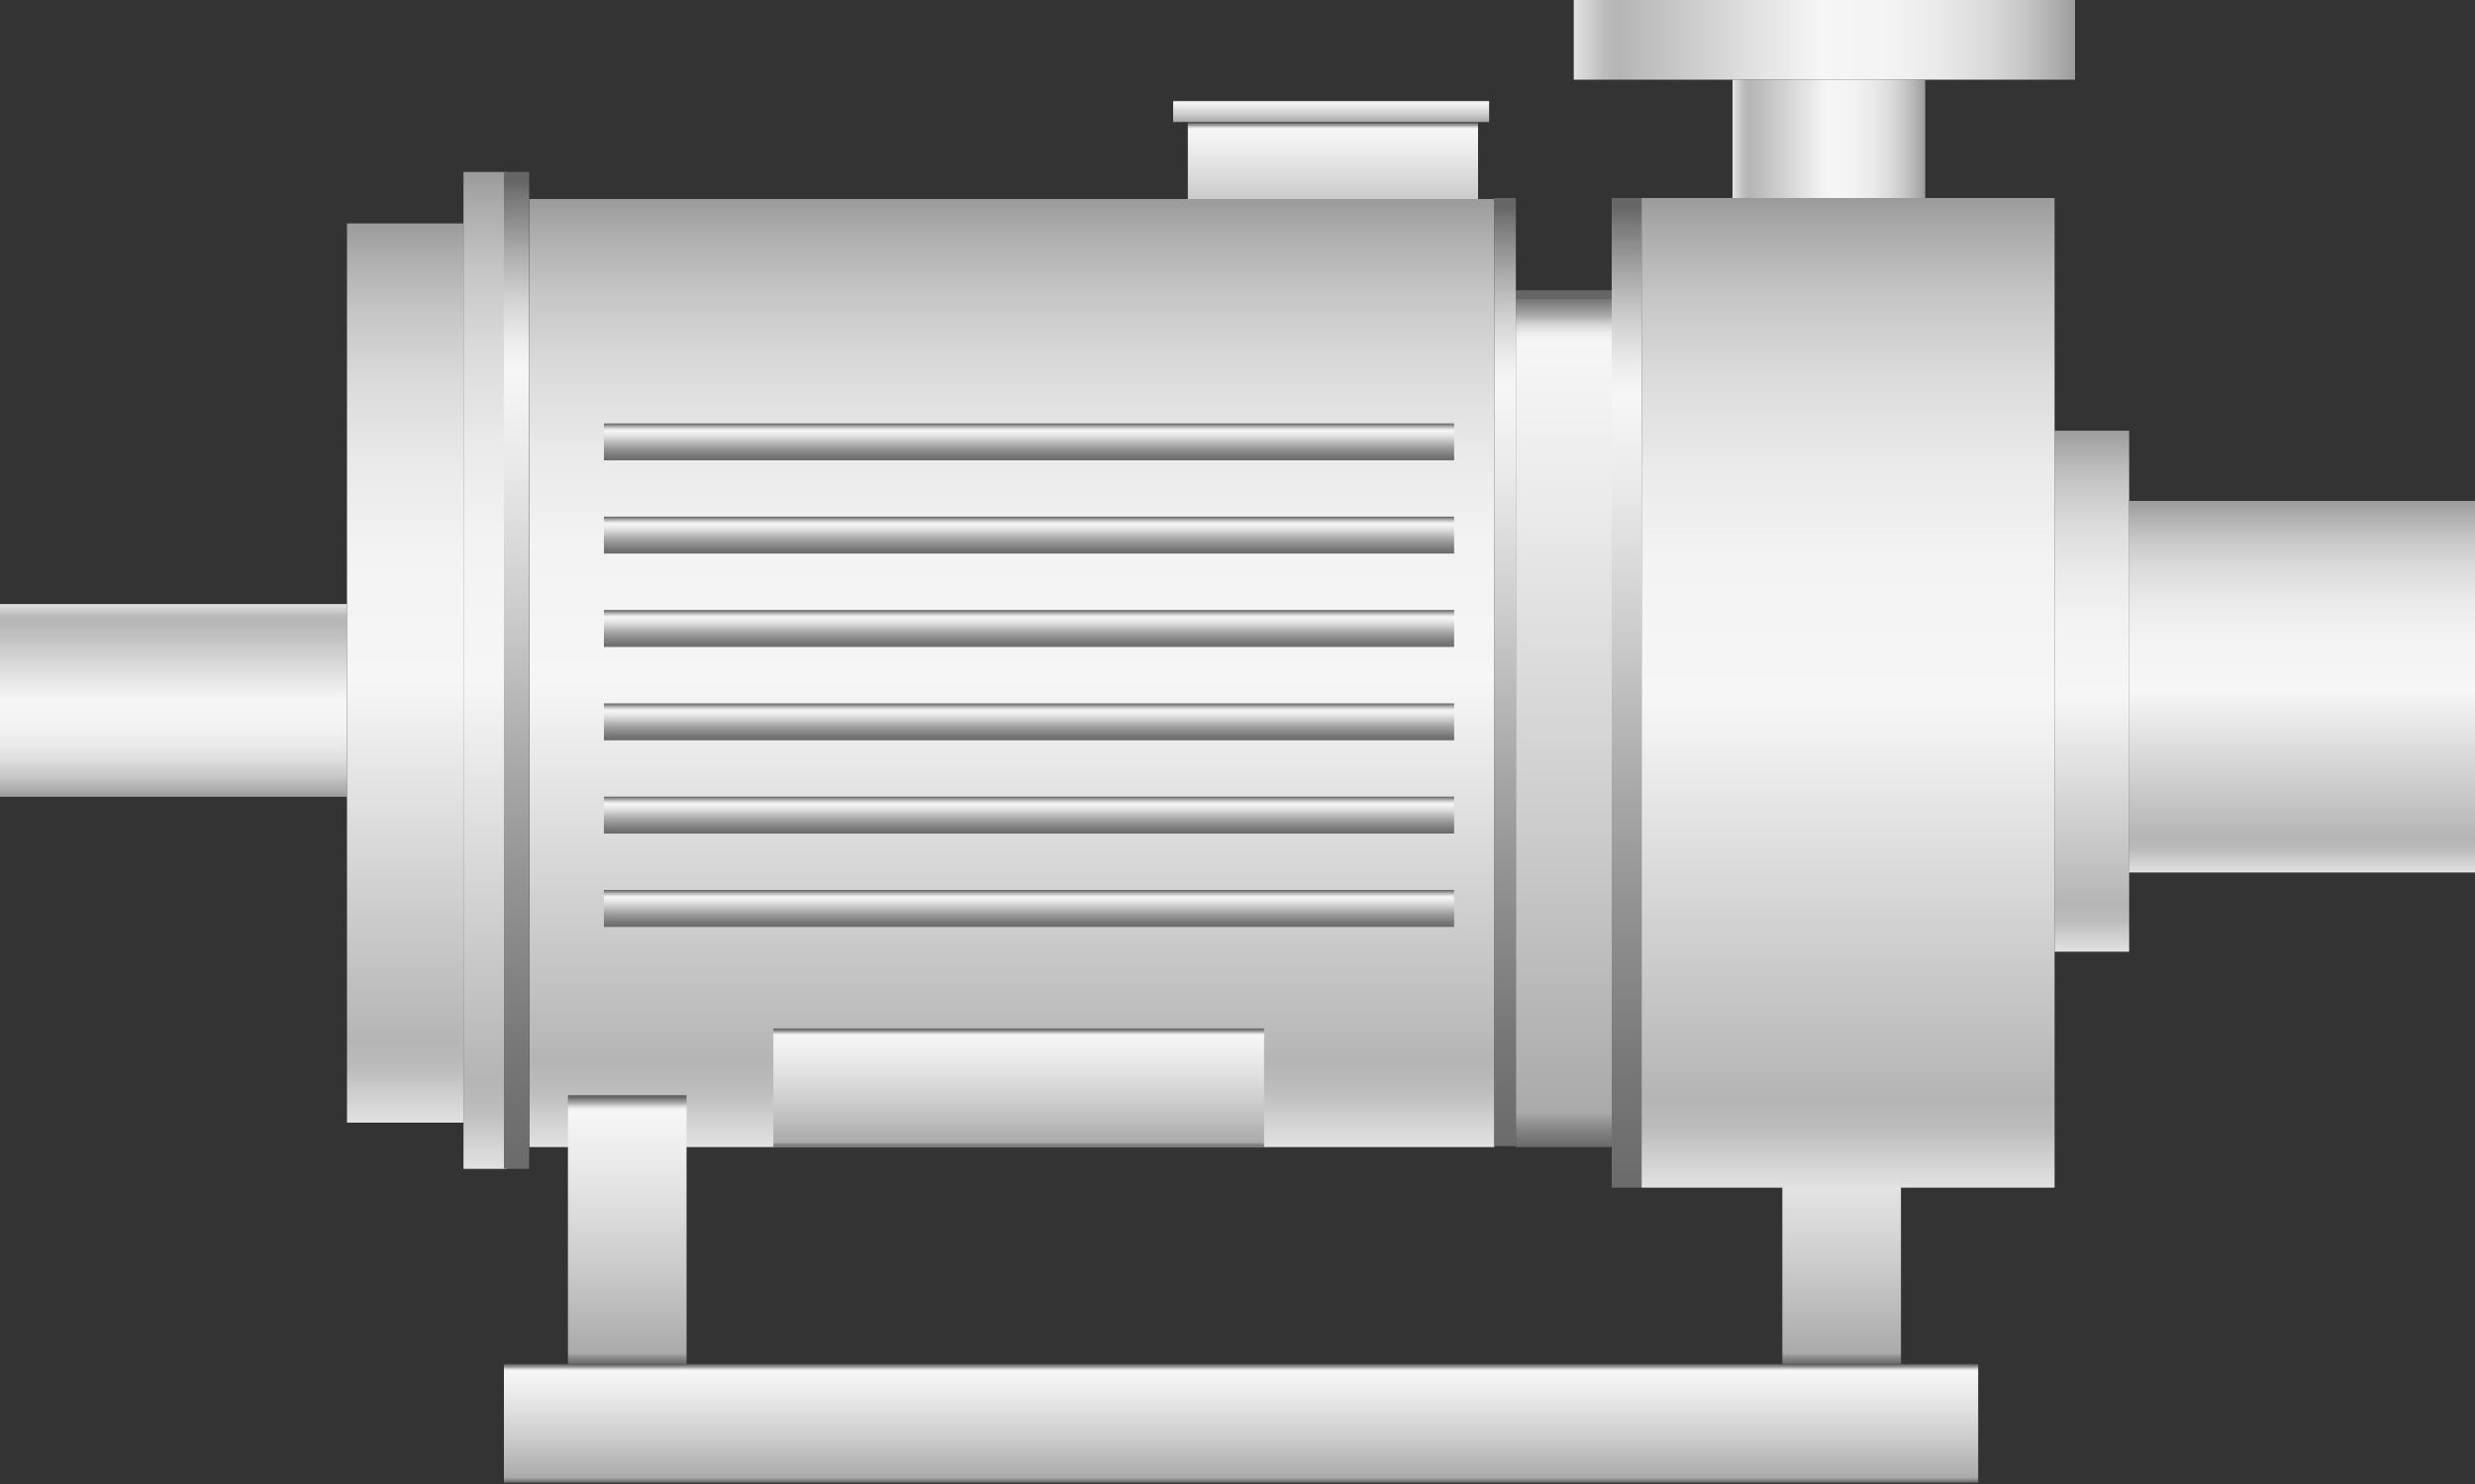 <svg xmlns="http://www.w3.org/2000/svg" xmlns:xlink="http://www.w3.org/1999/xlink" viewBox="0 0 150 89.94"><rect x="0" y="0" width="150" height="89.94" fill="#333333" stroke="none"/><defs><style>.cls-1{fill:url(#未命名的渐变_74);}.cls-2{fill:url(#未命名的渐变_105);}.cls-3{fill:url(#未命名的渐变_105-2);}.cls-4{fill:url(#未命名的渐变_105-3);}.cls-5{fill:url(#未命名的渐变_105-4);}.cls-6{fill:url(#未命名的渐变_67);}.cls-7{fill:url(#未命名的渐变_67-2);}.cls-8{fill:url(#未命名的渐变_67-3);}.cls-9{fill:url(#未命名的渐变_67-4);}.cls-10{fill:url(#未命名的渐变_67-5);}.cls-11{fill:url(#未命名的渐变_67-6);}.cls-12{fill:url(#未命名的渐变_74-2);}.cls-13{fill:url(#未命名的渐变_74-3);}.cls-14{fill:url(#未命名的渐变_74-4);}.cls-15{fill:url(#未命名的渐变_105-5);}.cls-16{fill:url(#未命名的渐变_105-6);}.cls-17{fill:url(#未命名的渐变_74-5);}.cls-18{fill:url(#未命名的渐变_74-6);}.cls-19{fill:url(#未命名的渐变_74-7);}.cls-20{fill:url(#未命名的渐变_105-7);}.cls-21{fill:url(#未命名的渐变_105-8);}.cls-22{fill:url(#未命名的渐变_67-7);}.cls-23{fill:url(#未命名的渐变_67-8);}.cls-24{fill:url(#未命名的渐变_67-9);}.cls-25{fill:url(#未命名的渐变_105-9);}</style><linearGradient id="未命名的渐变_74" x1="80.79" y1="14.6" x2="80.79" y2="7.41" gradientUnits="userSpaceOnUse"><stop offset="0" stop-color="#6b6b6b"/><stop offset="0.01" stop-color="#767676"/><stop offset="0.03" stop-color="#959595"/><stop offset="0.04" stop-color="#aaa"/><stop offset="0.37" stop-color="#ccc"/><stop offset="0.74" stop-color="#eaeaea"/><stop offset="0.94" stop-color="#f6f6f6"/><stop offset="0.95" stop-color="#ededed"/><stop offset="0.96" stop-color="#d4d4d4"/><stop offset="0.97" stop-color="#ababab"/><stop offset="0.99" stop-color="#737373"/><stop offset="0.99" stop-color="#666"/></linearGradient><linearGradient id="未命名的渐变_105" x1="61.32" y1="69.52" x2="61.32" y2="12.06" gradientUnits="userSpaceOnUse"><stop offset="0" stop-color="#e2e2e2"/><stop offset="0.03" stop-color="#d0d0d0"/><stop offset="0.06" stop-color="#bcbcbc"/><stop offset="0.09" stop-color="#b5b5b5"/><stop offset="0.49" stop-color="#f6f6f6"/><stop offset="0.63" stop-color="#f3f3f3"/><stop offset="0.73" stop-color="#eaeaea"/><stop offset="0.82" stop-color="#dbdbdb"/><stop offset="0.9" stop-color="#c6c6c6"/><stop offset="0.97" stop-color="#aaa"/><stop offset="1" stop-color="#9b9b9b"/></linearGradient><linearGradient id="未命名的渐变_105-2" x1="95.38" y1="2.41" x2="125.77" y2="2.41" xlink:href="#未命名的渐变_105"/><linearGradient id="未命名的渐变_105-3" x1="105" y1="8.77" x2="116.68" y2="8.77" xlink:href="#未命名的渐变_105"/><linearGradient id="未命名的渐变_105-4" x1="-936.45" y1="644.66" x2="-924.77" y2="644.66" gradientTransform="translate(941.13 -602.21)" xlink:href="#未命名的渐变_105"/><linearGradient id="未命名的渐变_67" x1="62.37" y1="27.89" x2="62.37" y2="25.66" gradientUnits="userSpaceOnUse"><stop offset="0" stop-color="#6b6b6b"/><stop offset="0.11" stop-color="#767676"/><stop offset="0.3" stop-color="#959595"/><stop offset="0.41" stop-color="#aaa"/><stop offset="0.56" stop-color="#ccc"/><stop offset="0.71" stop-color="#eaeaea"/><stop offset="0.8" stop-color="#f6f6f6"/><stop offset="0.83" stop-color="#ededed"/><stop offset="0.87" stop-color="#d4d4d4"/><stop offset="0.92" stop-color="#ababab"/><stop offset="0.98" stop-color="#737373"/><stop offset="0.99" stop-color="#666"/></linearGradient><linearGradient id="未命名的渐变_67-2" x1="62.37" y1="33.55" x2="62.37" y2="31.31" xlink:href="#未命名的渐变_67"/><linearGradient id="未命名的渐变_67-3" x1="62.37" y1="39.21" x2="62.37" y2="36.97" xlink:href="#未命名的渐变_67"/><linearGradient id="未命名的渐变_67-4" x1="62.37" y1="44.87" x2="62.37" y2="42.63" xlink:href="#未命名的渐变_67"/><linearGradient id="未命名的渐变_67-5" x1="62.37" y1="50.52" x2="62.37" y2="48.28" xlink:href="#未命名的渐变_67"/><linearGradient id="未命名的渐变_67-6" x1="62.37" y1="56.18" x2="62.37" y2="53.94" xlink:href="#未命名的渐变_67"/><linearGradient id="未命名的渐变_74-2" x1="61.74" y1="69.52" x2="61.74" y2="62.33" xlink:href="#未命名的渐变_74"/><linearGradient id="未命名的渐变_74-3" x1="75.22" y1="89.86" x2="75.22" y2="82.67" xlink:href="#未命名的渐变_74"/><linearGradient id="未命名的渐变_74-4" x1="94.78" y1="69.52" x2="94.78" y2="17.59" xlink:href="#未命名的渐变_74"/><linearGradient id="未命名的渐变_105-5" x1="126.77" y1="57.68" x2="126.77" y2="26.1" xlink:href="#未命名的渐变_105"/><linearGradient id="未命名的渐变_105-6" x1="139.52" y1="52.88" x2="139.52" y2="30.36" xlink:href="#未命名的渐变_105"/><linearGradient id="未命名的渐变_74-5" x1="80.67" y1="7.41" x2="80.67" y2="6.1" xlink:href="#未命名的渐变_74"/><linearGradient id="未命名的渐变_74-6" x1="38.01" y1="82.67" x2="38.01" y2="66.37" xlink:href="#未命名的渐变_74"/><linearGradient id="未命名的渐变_74-7" x1="111.61" y1="82.67" x2="111.61" y2="66.37" xlink:href="#未命名的渐变_74"/><linearGradient id="未命名的渐变_105-7" x1="29.41" y1="70.84" x2="29.41" y2="10.42" xlink:href="#未命名的渐变_105"/><linearGradient id="未命名的渐变_105-8" x1="24.56" y1="68.04" x2="24.56" y2="13.54" xlink:href="#未命名的渐变_105"/><linearGradient id="未命名的渐变_67-7" x1="31.31" y1="70.84" x2="31.31" y2="10.42" xlink:href="#未命名的渐变_67"/><linearGradient id="未命名的渐变_67-8" x1="91.22" y1="69.47" x2="91.22" y2="12" xlink:href="#未命名的渐变_67"/><linearGradient id="未命名的渐变_67-9" x1="98.58" y1="71.98" x2="98.58" y2="12" xlink:href="#未命名的渐变_67"/><linearGradient id="未命名的渐变_105-9" x1="112" y1="71.98" x2="112" y2="12" xlink:href="#未命名的渐变_105"/></defs><title>IoT-pump（泵）</title><g id="图层_17" data-name="图层 17"><rect class="cls-1" x="71.99" y="7.41" width="17.59" height="7.19"/><rect class="cls-2" x="32.08" y="12.06" width="58.49" height="57.46"/><rect class="cls-3" x="95.38" width="30.38" height="4.83"/><rect class="cls-4" x="105" y="4.83" width="11.68" height="7.88"/><rect class="cls-5" x="4.68" y="31.93" width="11.68" height="21.03" transform="translate(52.96 31.93) rotate(90)"/><rect class="cls-6" x="36.6" y="25.66" width="51.53" height="2.24"/><rect class="cls-7" x="36.6" y="31.31" width="51.53" height="2.24"/><rect class="cls-8" x="36.6" y="36.97" width="51.53" height="2.24"/><rect class="cls-9" x="36.6" y="42.63" width="51.53" height="2.24"/><rect class="cls-10" x="36.6" y="48.28" width="51.53" height="2.24"/><rect class="cls-11" x="36.6" y="53.94" width="51.53" height="2.24"/><rect class="cls-12" x="46.87" y="62.33" width="29.74" height="7.19"/><rect class="cls-13" x="30.54" y="82.67" width="89.35" height="7.19"/><rect class="cls-14" x="91.87" y="17.59" width="5.81" height="51.93"/><rect class="cls-15" x="124.52" y="26.1" width="4.52" height="31.58"/><rect class="cls-16" x="129.03" y="30.36" width="20.97" height="22.52"/><rect class="cls-17" x="71.1" y="6.1" width="19.15" height="1.31"/><rect class="cls-18" x="34.42" y="66.37" width="7.19" height="16.3"/><rect class="cls-19" x="108.02" y="66.37" width="7.19" height="16.3"/><rect class="cls-20" x="28.09" y="10.42" width="2.63" height="60.42"/><rect class="cls-21" x="21.03" y="13.54" width="7.06" height="54.5"/><rect class="cls-22" x="30.54" y="10.42" width="1.53" height="60.42"/><rect class="cls-23" x="90.57" y="12" width="1.3" height="57.46"/><rect class="cls-24" x="97.68" y="12" width="1.8" height="59.98"/><rect class="cls-25" x="99.49" y="12" width="25.03" height="59.98"/></g></svg>